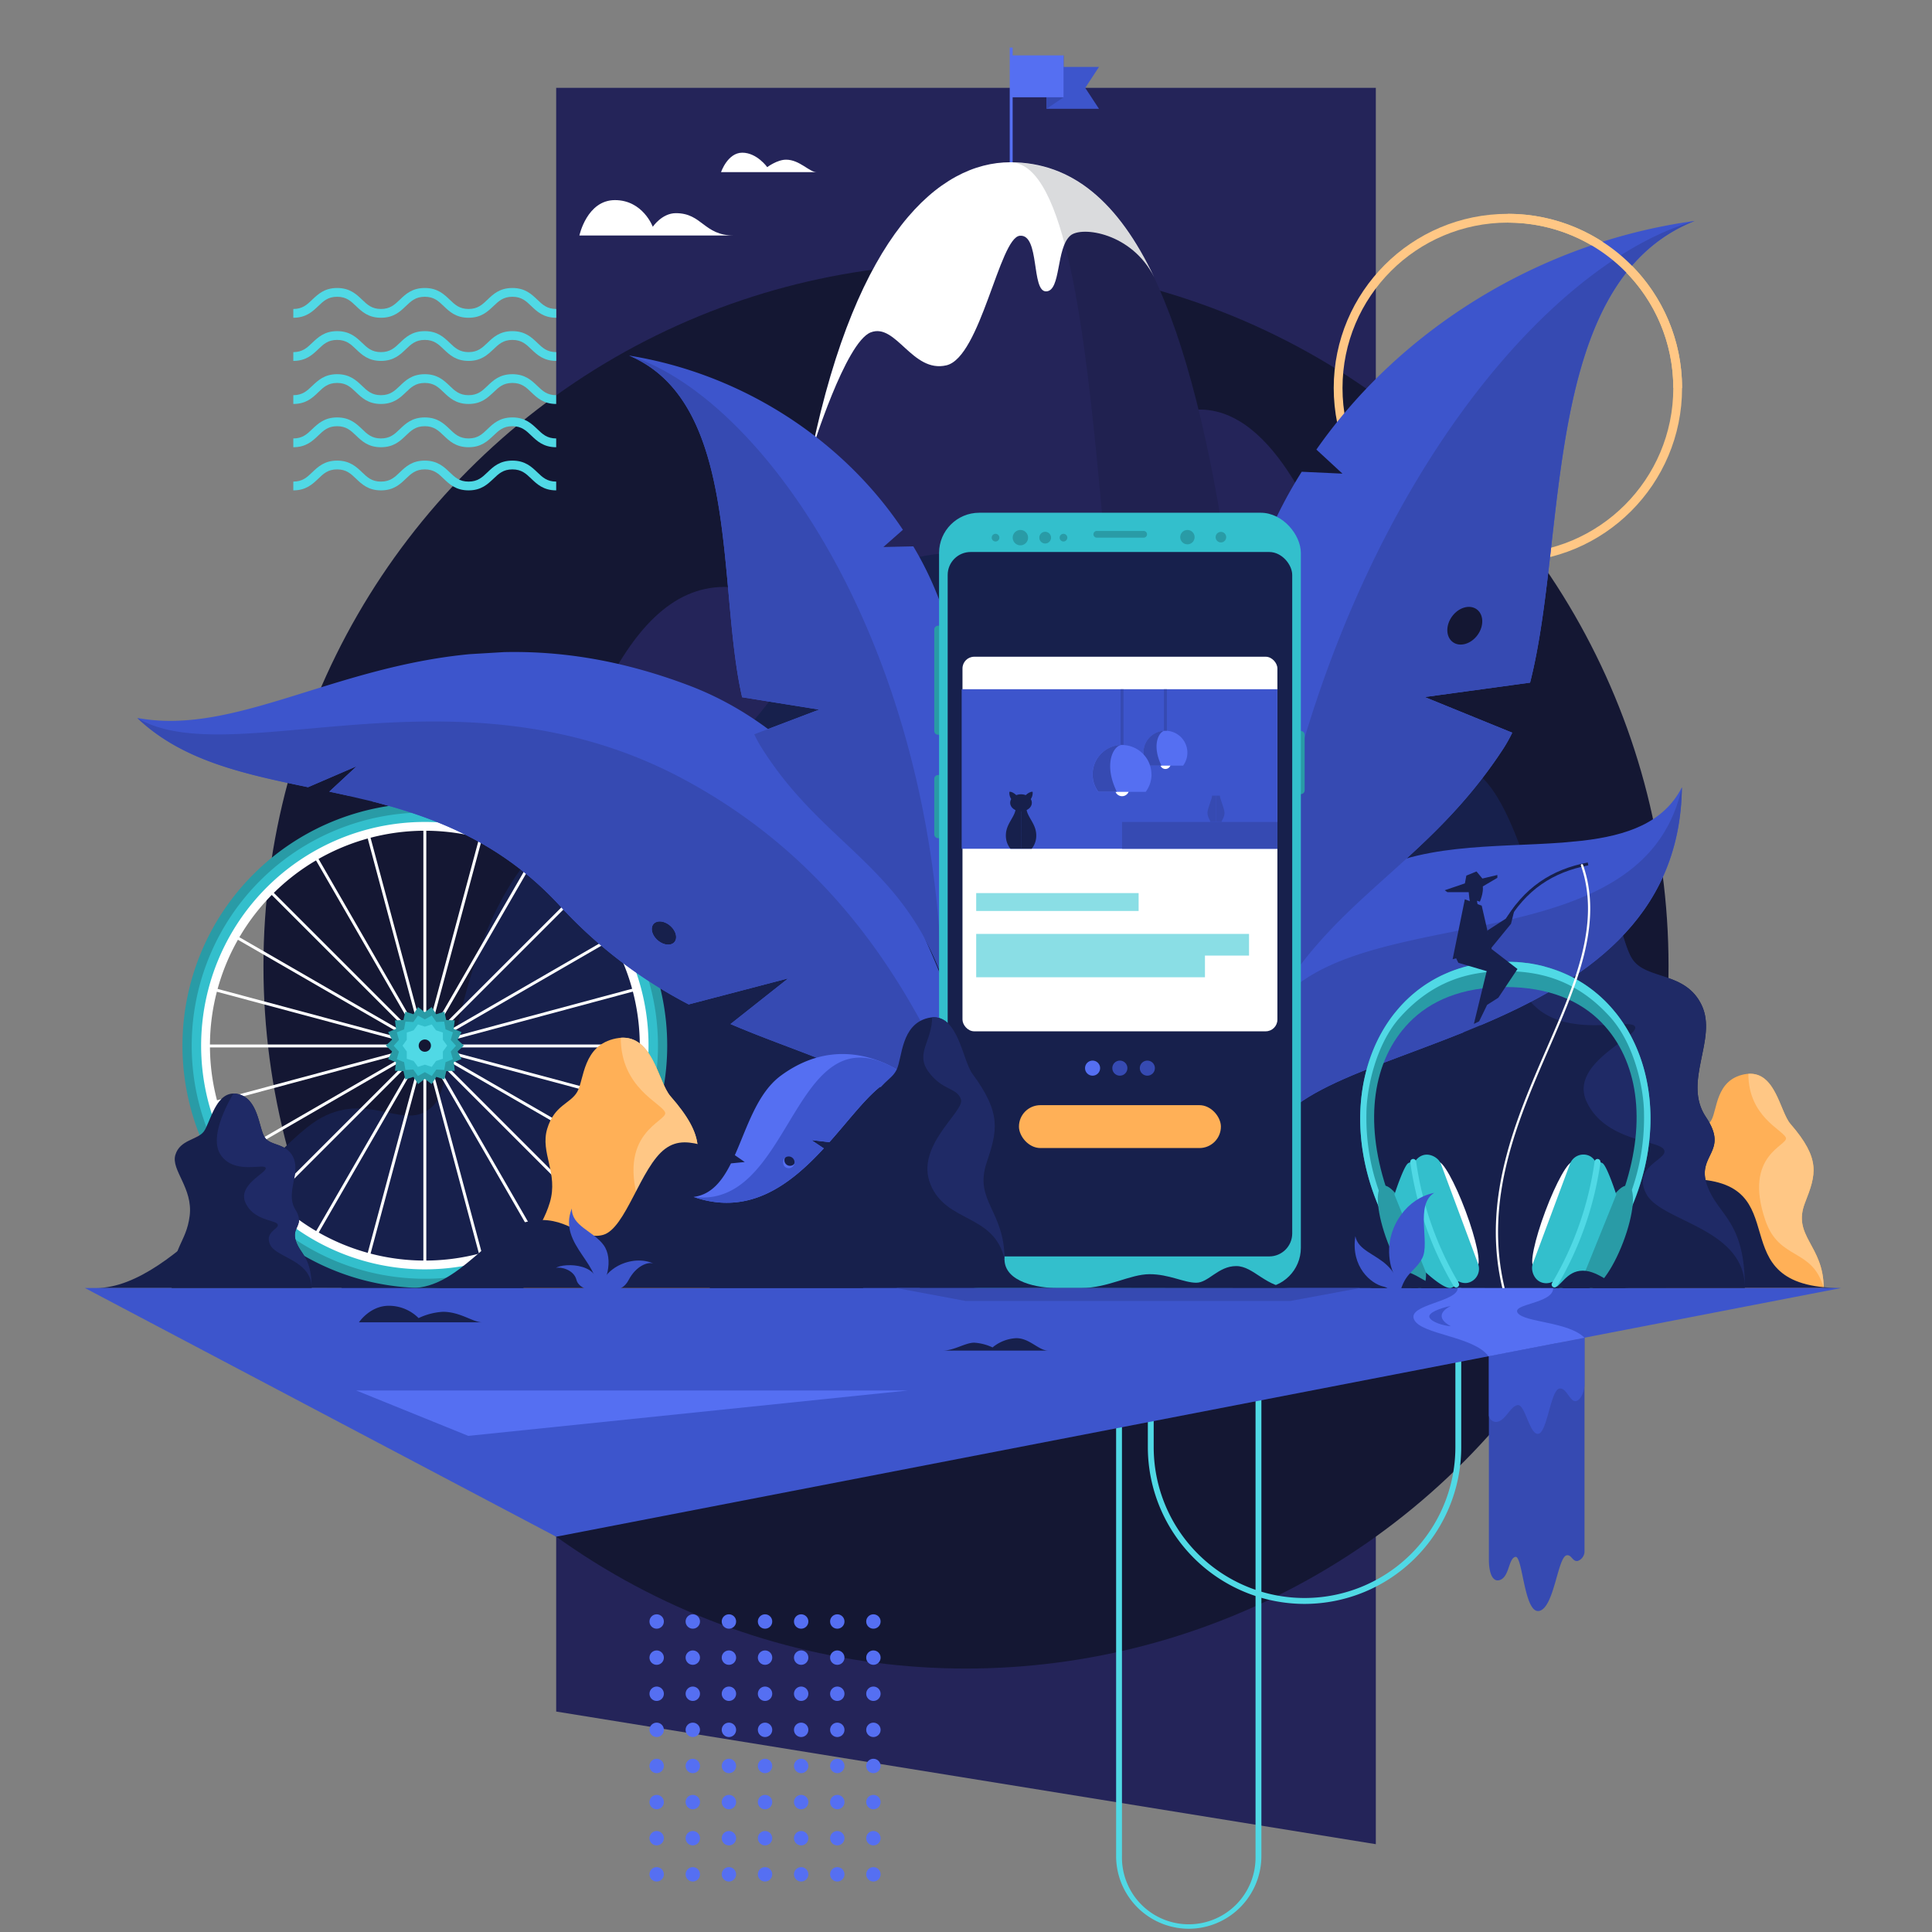 <svg xmlns="http://www.w3.org/2000/svg" width="660" height="660" viewBox="0 0 660 660"><rect x="0" y="0" width="660" height="660" fill="#808080" stroke="none"/><defs><style>.a{fill:#242459;}.b,.r,.u,.v{fill:none;stroke-miterlimit:10;}.b{stroke:#556ff2;}.c{fill:#3d55cc;}.d,.w{fill:#364ab2;}.e{fill:#556ff2;}.f{fill:#ffb057;}.g{fill:#ffc785;}.h{fill:#141733;}.i,.o{fill:#fff;}.j{fill:#17204c;}.k{fill:#0c0e1f;opacity:0.15;}.l{fill:#50d9e5;}.m{fill:#1f2a66;}.n,.s{fill:#299ba6;}.o{opacity:0.4;}.p{fill:#261773;}.q{fill:#33bfcc;}.r{stroke:#ffc785;stroke-width:3px;}.s,.w{fill-rule:evenodd;}.t{fill:#8adee5;}.u{stroke:#364ab2;}.v{stroke:#17204c;}</style></defs><title>illustration-about-me</title><polygon class="a" points="470 630 190 584.69 190 30 470 30 470 630"/><line class="b" x1="345.44" y1="64.26" x2="345.44" y2="16.25"/><polygon class="c" points="357.52 22.86 375.43 22.86 370.73 30.02 375.43 37.17 357.52 37.17 357.52 22.86"/><polygon class="d" points="357.52 22.86 363.34 18.92 363.34 33.23 357.52 37.17 357.52 22.86"/><rect class="e" x="345.44" y="18.92" width="17.9" height="14.31"/><path class="f" d="M595.87,367c-9.74,1.95-9.2,12.09-11.23,15.64s-6.6,3.8-8.68,10.81,3.29,13,.75,21.55-7.58,11.15-7.58,25H623c0-14.7-10.88-17.65-6.36-29.18,3.78-9.64,5.41-14.86-5-26.88C607.87,379.62,606.5,364.89,595.87,367Z"/><path class="g" d="M616.64,410.82c3.78-9.64,5.41-14.86-5-26.88-3.58-4.12-5-17.73-14.37-17.1,0,14.71,11.79,19.11,12.81,21.82s-14.75,5.62-7,28.26c4.77,13.89,16.07,9.22,19.91,23.08C623,425.3,612.12,422.35,616.64,410.82Z"/><circle class="h" cx="330" cy="330" r="240"/><path class="a" d="M91.81,439.82c90.52,0,83.18-239.32,155.69-239.32,59.25,0,72.27,239.5,121.87,239.5Z"/><path class="a" d="M409.84,139.91c50.07,0,69.5,153.36,69.5,153.36l-112.93-21-2.3-76.76S379.9,139.91,409.84,139.91Z"/><path class="a" d="M482.48,340.91H181.18c39.06,0,78.23-78,92.56-167.39s45-118,71.37-118h.44c38.85.34,59.8,47,72.95,130.78,5.66,36,13.26,69.58,22.22,96.15C452.68,317.87,467.05,340.91,482.48,340.91Z"/><path class="i" d="M297.47,113.54c8.67-3.33,14.17,14,25.84,11.26s18.12-43.59,25.06-44.26,3.84,19.09,9,19,3.31-14.75,8.3-19.07c3.83-3.31,21-.94,28.59,14.2-12.19-25.67-28-39.24-49.12-39.24-24.31,0-52.34,24.43-67.78,98.47C277.39,153.76,288.83,116.86,297.47,113.54Z"/><path class="j" d="M629,440c-43.52,0-13-37.23-52.44-37.23S530.12,284.86,505.08,264.5s-64.07-9.73-86.59-9.73-45.78-70.66-97.56-65.59-44.2,67.56-104.32,81.55-58.91,96.34-68.27,106.6-21.24-4.7-38.42,4.42S60.38,440,32.88,440Z"/><path class="k" d="M440.72,282.42h-42.6c-26,0-15.61-225.17-52.57-226.93,38.85.34,59.8,47,72.95,130.78C424.16,222.3,431.76,255.85,440.72,282.42Z"/><circle class="e" cx="224.33" cy="553.93" r="2.46"/><circle class="e" cx="236.67" cy="553.93" r="2.46"/><circle class="e" cx="224.33" cy="566.27" r="2.46"/><circle class="e" cx="236.67" cy="566.27" r="2.46"/><circle class="e" cx="249.01" cy="553.93" r="2.46"/><circle class="e" cx="249.01" cy="566.27" r="2.46"/><circle class="e" cx="261.35" cy="553.93" r="2.46"/><circle class="e" cx="261.35" cy="566.27" r="2.46"/><circle class="e" cx="273.69" cy="553.93" r="2.46"/><circle class="e" cx="273.69" cy="566.27" r="2.46"/><circle class="e" cx="286.03" cy="553.93" r="2.46"/><circle class="e" cx="286.03" cy="566.27" r="2.46"/><circle class="e" cx="298.37" cy="553.93" r="2.46"/><circle class="e" cx="298.37" cy="566.27" r="2.46"/><circle class="e" cx="224.33" cy="578.61" r="2.46"/><circle class="e" cx="236.67" cy="578.61" r="2.46"/><circle class="e" cx="224.33" cy="590.94" r="2.46"/><circle class="e" cx="236.67" cy="590.94" r="2.46"/><circle class="e" cx="249.01" cy="578.61" r="2.46"/><circle class="e" cx="249.01" cy="590.94" r="2.46"/><circle class="e" cx="261.35" cy="578.61" r="2.46"/><circle class="e" cx="261.35" cy="590.94" r="2.46"/><circle class="e" cx="273.69" cy="578.61" r="2.46"/><circle class="e" cx="273.69" cy="590.94" r="2.46"/><circle class="e" cx="286.03" cy="578.61" r="2.46"/><circle class="e" cx="286.03" cy="590.94" r="2.46"/><circle class="e" cx="298.37" cy="578.61" r="2.46"/><circle class="e" cx="224.33" cy="603.28" r="2.46"/><circle class="e" cx="236.67" cy="603.28" r="2.46"/><circle class="e" cx="249.01" cy="603.28" r="2.46"/><circle class="e" cx="261.35" cy="603.28" r="2.46"/><circle class="e" cx="273.69" cy="603.28" r="2.46"/><circle class="e" cx="286.03" cy="603.28" r="2.46"/><circle class="e" cx="298.37" cy="590.94" r="2.46"/><circle class="e" cx="298.37" cy="603.28" r="2.46"/><circle class="e" cx="224.33" cy="615.62" r="2.46"/><circle class="e" cx="236.67" cy="615.62" r="2.46"/><circle class="e" cx="224.33" cy="627.96" r="2.46"/><circle class="e" cx="236.67" cy="627.96" r="2.46"/><circle class="e" cx="249.01" cy="615.62" r="2.46"/><circle class="e" cx="249.01" cy="627.96" r="2.46"/><circle class="e" cx="261.35" cy="615.62" r="2.46"/><circle class="e" cx="261.35" cy="627.96" r="2.46"/><circle class="e" cx="273.69" cy="615.62" r="2.46"/><circle class="e" cx="273.69" cy="627.96" r="2.46"/><circle class="e" cx="286.03" cy="615.62" r="2.46"/><circle class="e" cx="286.03" cy="627.96" r="2.46"/><circle class="e" cx="298.37" cy="615.62" r="2.46"/><circle class="e" cx="298.37" cy="627.96" r="2.46"/><circle class="e" cx="224.33" cy="640.3" r="2.46"/><circle class="e" cx="236.67" cy="640.3" r="2.46"/><circle class="e" cx="249.01" cy="640.3" r="2.46"/><circle class="e" cx="261.35" cy="640.3" r="2.46"/><circle class="e" cx="273.69" cy="640.3" r="2.46"/><circle class="e" cx="286.03" cy="640.3" r="2.46"/><circle class="e" cx="298.37" cy="640.3" r="2.46"/><path class="l" d="M445.65,547.92a53.59,53.59,0,0,1-53.53-53.53V440h2v54.37a51.53,51.53,0,0,0,103.06,0V439.81h2v54.58A53.59,53.59,0,0,1,445.65,547.92Z"/><path class="l" d="M406.1,658.89a24.86,24.86,0,0,1-24.82-24.82V440.31h2V634.07a22.82,22.82,0,1,0,45.63,0V439.88h2V634.07A24.85,24.85,0,0,1,406.1,658.89Z"/><polygon class="c" points="29 440 629 440 190 524.96 29 440"/><path class="l" d="M100.2,167.52v-3c3.14,0,4.68-1.47,6.45-3.17,2-1.88,4.18-4,8.52-4s6.57,2.13,8.53,4c1.77,1.7,3.3,3.17,6.44,3.17s4.67-1.47,6.45-3.17c1.95-1.88,4.17-4,8.52-4s6.56,2.13,8.52,4c1.77,1.7,3.31,3.17,6.44,3.17s4.67-1.47,6.45-3.17c1.95-1.88,4.17-4,8.52-4s6.56,2.13,8.52,4c1.77,1.7,3.3,3.17,6.44,3.17v3c-4.34,0-6.56-2.13-8.52-4-1.77-1.7-3.31-3.17-6.44-3.17s-4.67,1.47-6.45,3.17c-2,1.88-4.17,4-8.52,4s-6.56-2.13-8.52-4c-1.77-1.7-3.3-3.17-6.44-3.17s-4.67,1.47-6.45,3.17c-1.95,1.88-4.17,4-8.52,4s-6.56-2.13-8.52-4c-1.78-1.7-3.31-3.17-6.45-3.17s-4.67,1.47-6.44,3.17C106.77,165.39,104.55,167.52,100.2,167.52Z"/><path class="l" d="M100.2,152.78v-3c3.14,0,4.68-1.47,6.45-3.18,2-1.88,4.18-4,8.52-4s6.57,2.13,8.53,4c1.77,1.71,3.3,3.18,6.44,3.18s4.67-1.47,6.45-3.18c1.95-1.88,4.17-4,8.52-4s6.56,2.13,8.52,4c1.77,1.71,3.31,3.18,6.44,3.18s4.67-1.47,6.45-3.18c1.95-1.88,4.17-4,8.52-4s6.56,2.13,8.52,4c1.77,1.71,3.3,3.18,6.44,3.18v3c-4.34,0-6.56-2.13-8.52-4-1.77-1.7-3.31-3.18-6.44-3.18s-4.67,1.48-6.45,3.18c-2,1.88-4.17,4-8.52,4s-6.56-2.13-8.52-4c-1.77-1.7-3.3-3.18-6.44-3.18s-4.67,1.48-6.45,3.18c-1.95,1.88-4.17,4-8.52,4s-6.56-2.13-8.52-4c-1.78-1.7-3.31-3.18-6.45-3.18s-4.67,1.48-6.44,3.18C106.77,150.65,104.55,152.78,100.2,152.78Z"/><path class="l" d="M100.2,138v-3c3.14,0,4.68-1.47,6.45-3.17,2-1.88,4.18-4,8.52-4s6.57,2.13,8.53,4c1.77,1.7,3.3,3.17,6.44,3.17s4.67-1.47,6.45-3.17c1.95-1.88,4.17-4,8.52-4s6.56,2.13,8.52,4c1.77,1.7,3.31,3.17,6.44,3.17s4.67-1.47,6.45-3.17c1.95-1.88,4.17-4,8.52-4s6.56,2.13,8.52,4c1.77,1.7,3.3,3.17,6.44,3.17v3c-4.34,0-6.56-2.13-8.52-4-1.77-1.71-3.31-3.18-6.44-3.18s-4.67,1.47-6.45,3.18c-2,1.87-4.17,4-8.52,4s-6.56-2.13-8.52-4c-1.77-1.71-3.3-3.18-6.44-3.18s-4.67,1.47-6.45,3.18c-1.95,1.87-4.17,4-8.52,4s-6.56-2.13-8.52-4c-1.78-1.71-3.31-3.18-6.45-3.18s-4.67,1.47-6.44,3.18C106.77,135.9,104.55,138,100.2,138Z"/><path class="l" d="M100.2,123.29v-3c3.14,0,4.68-1.47,6.45-3.17,2-1.88,4.18-4,8.52-4s6.57,2.13,8.53,4c1.77,1.7,3.3,3.17,6.44,3.17s4.67-1.47,6.45-3.17c1.95-1.88,4.17-4,8.52-4s6.56,2.13,8.52,4c1.77,1.7,3.31,3.17,6.44,3.17s4.67-1.47,6.45-3.17c1.95-1.88,4.17-4,8.52-4s6.56,2.13,8.52,4c1.77,1.7,3.3,3.17,6.44,3.17v3c-4.34,0-6.56-2.13-8.52-4-1.77-1.7-3.31-3.17-6.44-3.17s-4.67,1.47-6.45,3.17c-2,1.88-4.17,4-8.52,4s-6.56-2.13-8.52-4c-1.77-1.7-3.3-3.17-6.44-3.17s-4.67,1.47-6.45,3.17c-1.95,1.88-4.17,4-8.52,4s-6.56-2.13-8.52-4c-1.78-1.7-3.31-3.17-6.45-3.17s-4.67,1.47-6.44,3.17C106.77,121.16,104.55,123.29,100.2,123.29Z"/><path class="l" d="M100.2,108.55v-3c3.14,0,4.68-1.47,6.45-3.17,2-1.88,4.18-4,8.52-4s6.57,2.13,8.53,4c1.77,1.7,3.3,3.17,6.44,3.17s4.67-1.47,6.45-3.17c1.95-1.88,4.17-4,8.52-4s6.56,2.13,8.52,4c1.77,1.7,3.31,3.17,6.44,3.17s4.67-1.47,6.45-3.17c1.95-1.88,4.17-4,8.52-4s6.56,2.13,8.52,4c1.77,1.7,3.3,3.17,6.44,3.17v3c-4.34,0-6.56-2.13-8.52-4-1.77-1.7-3.31-3.17-6.44-3.17s-4.67,1.47-6.45,3.17c-2,1.88-4.17,4-8.52,4s-6.56-2.13-8.52-4c-1.77-1.7-3.3-3.17-6.44-3.17s-4.67,1.47-6.45,3.17c-1.95,1.88-4.17,4-8.52,4s-6.56-2.13-8.52-4c-1.78-1.7-3.31-3.17-6.45-3.17s-4.67,1.47-6.44,3.17C106.77,106.42,104.55,108.55,100.2,108.55Z"/><path class="j" d="M535.37,295.65c17.34,3,17.54,25.11,22.35,32.13s18.11,4,23.6,15.62-6.64,26.15,1.45,38.2-3.37,12.75.38,23.3,12.91,11.85,12.91,35.1H482.2c0-31.29,11.75-32.89,14.64-53.58S481.48,352.28,485.23,341s17.63-11,23-17.17S518,292.64,535.37,295.65Z"/><path class="m" d="M582.77,381.6c-8.09-12.05,4.05-26.61-1.45-38.2s-18.78-8.59-23.6-15.62-5-29.11-22.35-32.13a16.38,16.38,0,0,0-3-.24c-.09.13-21.49,30.92-10.3,45.78s35.24,6,36.51,9.61-23,12.4-16.45,25.81,24.37,12.8,26.29,16.1-11.11,5.57-6,15.17,33.66,11.49,33.66,32.12c0-23.25-9.15-24.56-12.91-35.1S590.86,393.65,582.77,381.6Z"/><path class="c" d="M434,397.36c-5-22,29.72-30.13,65.89-44.68l3.18-13.55,2.76,11.09c34.4-14.54,68.23-35.86,68.74-81.28-6.26,12.22-18.84,16.45-33.86,18.24l-6.93.66c-23.2,1.74-50.48,0-69.32,12.61C409.09,337.66,434,397.36,434,397.36Zm86.79-67.73c-.41-1.43.73-3,2.53-3.51s3.59.22,4,1.65-.73,3-2.53,3.51S521.18,331.06,520.77,329.63Z"/><path class="d" d="M574.55,268.94C559,340.47,427.21,296.17,428.46,369.22h0A88.93,88.93,0,0,0,434,397.36c-5-22,29.72-30.13,65.89-44.68l5.94-2.46C540.21,335.68,574,314.36,574.55,268.94Z"/><path class="n" d="M514.25,328.51c-40.64,0-60.77,42.57-43.2,83.85l2.46-6.7c-7.46-22.84-4.63-43.38,7.83-56.29,7.26-7.52,18.12-12.19,32.91-12.19s25.66,4.67,32.92,12.19c12.46,12.91,15.29,33.45,7.83,56.29l2.46,6.7C575,371.08,554.89,328.51,514.25,328.51Z"/><path class="o" d="M491,334l-.75.4Z"/><path class="o" d="M498.53,330.87l-.62.21Z"/><path class="o" d="M492.34,333.33l-.73.37Z"/><path class="o" d="M507.06,329l-.21,0Z"/><path class="o" d="M488.57,335.4c-.93.56-1.83,1.15-2.71,1.78C486.74,336.55,487.64,336,488.57,335.4Z"/><path class="o" d="M489.76,334.69l-.77.45Z"/><path class="o" d="M505.26,329.25l-.55.1Z"/><path class="o" d="M502.08,329.89l-.6.15Z"/><path class="o" d="M497.08,331.36l-.68.25Z"/><path class="o" d="M503.67,329.54l-.62.13Z"/><path class="o" d="M494.23,332.48l-1.1.49Z"/><path class="o" d="M495.65,331.89l-.69.28Z"/><path class="o" d="M510.8,328.62l-.6,0Z"/><path class="o" d="M480.63,341.52c-.27.26-.54.52-.8.79C480.09,342,480.36,341.78,480.63,341.52Z"/><path class="o" d="M483.42,339.05c-.93.75-1.82,1.54-2.68,2.37C481.6,340.59,482.49,339.8,483.42,339.05Z"/><path class="o" d="M479.65,342.49l-.79.83Z"/><path class="o" d="M500.39,330.32l-.44.12Z"/><path class="o" d="M485.55,337.4l-.81.6Z"/><path class="o" d="M512.52,328.54l-.54,0Z"/><path class="o" d="M484.42,338.24c-.27.21-.54.42-.8.64C483.88,338.66,484.15,338.45,484.42,338.24Z"/><path class="o" d="M509.06,328.76l-.56.05Z"/><path class="p" d="M514.25,328.51c-.58,0-1.15,0-1.73,0C513.1,328.52,513.67,328.51,514.25,328.51Z"/><path class="p" d="M501.48,330l-1.09.28Z"/><path class="p" d="M506.85,329l-1.59.24Z"/><path class="p" d="M508.5,328.81l-1.44.17Z"/><path class="p" d="M504.71,329.35l-1,.19Z"/><path class="p" d="M503.05,329.67l-1,.22Z"/><path class="p" d="M512,328.56l-1.18.06Z"/><path class="p" d="M510.2,328.66l-1.14.1Z"/><path class="p" d="M483.62,338.88l-.2.17Z"/><path class="p" d="M485.86,337.18l-.31.22Z"/><path class="p" d="M480.74,341.42l-.11.1Z"/><path class="p" d="M484.74,338l-.32.24Z"/><path class="p" d="M478.86,343.32l-.08.09Z"/><path class="p" d="M479.83,342.31l-.18.18Z"/><path class="p" d="M500,330.44l-1.42.43Z"/><path class="p" d="M496.4,331.61l-.75.28Z"/><path class="p" d="M497.91,331.08l-.83.28Z"/><path class="p" d="M495,332.17l-.73.31Z"/><path class="p" d="M491.61,333.7l-.58.3Z"/><path class="p" d="M490.28,334.4l-.52.29Z"/><path class="p" d="M489,335.14l-.42.26Z"/><path class="p" d="M493.13,333l-.79.36Z"/><path class="o" d="M537.48,334l.75.4Z"/><path class="o" d="M530,330.87l.62.21Z"/><path class="o" d="M536.16,333.33l.74.37Z"/><path class="o" d="M521.45,329l.2,0Z"/><path class="o" d="M539.94,335.4c.93.56,1.83,1.15,2.71,1.78C541.77,336.55,540.87,336,539.94,335.4Z"/><path class="o" d="M538.75,334.69l.76.45Z"/><path class="o" d="M523.24,329.25l.56.1Z"/><path class="o" d="M526.43,329.89l.6.15Z"/><path class="o" d="M531.43,331.36l.68.25Z"/><path class="o" d="M524.84,329.54l.62.13Z"/><path class="o" d="M534.28,332.48l1.1.49Z"/><path class="o" d="M532.86,331.89l.69.28Z"/><path class="o" d="M517.71,328.62l.6,0Z"/><path class="o" d="M547.88,341.52c.27.26.54.52.8.79C548.42,342,548.15,341.78,547.88,341.52Z"/><path class="o" d="M545.09,339.05c.93.75,1.82,1.54,2.68,2.37C546.91,340.59,546,339.8,545.09,339.05Z"/><path class="o" d="M548.86,342.49l.79.83Z"/><path class="o" d="M528.12,330.32l.44.12Z"/><path class="o" d="M543,337.4l.81.6Z"/><path class="o" d="M516,328.54l.53,0Z"/><path class="o" d="M544.09,338.24c.27.21.54.42.8.64C544.63,338.66,544.36,338.45,544.09,338.24Z"/><path class="o" d="M519.45,328.76l.56.05Z"/><path class="p" d="M514.25,328.51c.59,0,1.16,0,1.74,0C515.41,328.52,514.84,328.51,514.25,328.51Z"/><path class="p" d="M527,330l1.09.28Z"/><path class="p" d="M521.65,329q.81.11,1.59.24Q522.46,329.12,521.65,329Z"/><path class="p" d="M520,328.81l1.44.17Z"/><path class="p" d="M523.8,329.35l1,.19Z"/><path class="p" d="M525.46,329.67l1,.22Z"/><path class="p" d="M516.52,328.56l1.19.06Z"/><path class="p" d="M518.31,328.66l1.14.1Z"/><path class="p" d="M544.89,338.88l.2.17Z"/><path class="p" d="M542.65,337.18l.31.22Z"/><path class="p" d="M547.77,341.42l.11.1Z"/><path class="p" d="M543.77,338l.32.24Z"/><path class="p" d="M549.65,343.32l.08.09Z"/><path class="p" d="M548.68,342.31l.18.18Z"/><path class="p" d="M528.56,330.44l1.42.43Z"/><path class="p" d="M532.11,331.61l.75.28Z"/><path class="p" d="M530.6,331.08l.83.28Z"/><path class="p" d="M533.55,332.17l.73.31Z"/><path class="p" d="M536.9,333.7l.58.3Z"/><path class="p" d="M538.23,334.4l.52.29Z"/><path class="p" d="M539.51,335.14c.15.08.29.17.43.26C539.8,335.31,539.66,335.22,539.51,335.14Z"/><path class="p" d="M535.38,333l.78.36Z"/><path class="l" d="M552.19,346.3h0c-.27-.34-.55-.67-.83-1l-.32-.39c-.43-.51-.87-1-1.32-1.49l-.08-.09-.79-.83-.18-.18c-.26-.27-.53-.53-.8-.79l-.11-.1c-.86-.83-1.75-1.62-2.68-2.37l-.2-.17c-.26-.22-.53-.43-.8-.64l-.32-.24-.81-.6-.31-.22c-.88-.63-1.78-1.22-2.71-1.78-.14-.09-.28-.18-.43-.26l-.76-.45-.52-.29-.75-.4-.58-.3-.74-.37-.78-.36-1.1-.49-.73-.31-.69-.28-.75-.28-.68-.25-.83-.28-.62-.21-1.42-.43-.44-.12L527,330l-.6-.15-1-.22-.62-.13-1-.19-.56-.1q-.78-.13-1.59-.24l-.2,0-1.44-.17-.56-.05-1.14-.1-.6,0-1.19-.06-.53,0c-.58,0-1.15,0-1.74,0s-1.15,0-1.73,0l-.54,0-1.18.06-.6,0-1.14.1-.56.05-1.44.17-.21,0-1.59.24-.55.1-1,.19-.62.13-1,.22-.6.15-1.09.28-.44.12-1.42.43-.62.21-.83.28-.68.25-.75.28-.69.28-.73.31-1.1.49-.79.36-.73.37-.58.3-.75.4-.52.29-.77.45-.42.26c-.93.56-1.83,1.15-2.71,1.78l-.31.22-.81.6-.32.24c-.27.21-.54.42-.8.64l-.2.17c-.93.75-1.82,1.54-2.68,2.37l-.11.1c-.27.26-.54.52-.8.79l-.18.18-.79.83-.08.09c-.45.48-.89,1-1.32,1.49l-.32.39c-.28.34-.56.67-.83,1h0c-12.78,16.23-15.77,41.37-5.26,66.06l1-2.84a74.57,74.57,0,0,1-5.25-29c0-8.14,3.08-23.65,11.54-33,10.61-11.77,22.47-15.7,35.87-15.71s25.27,3.94,35.88,15.71c8.46,9.39,11.54,24.9,11.54,33a74.57,74.57,0,0,1-5.25,29l1,2.84C568,387.67,565,362.53,552.19,346.3Z"/><ellipse class="i" cx="530.6" cy="414.77" rx="19.02" ry="2.92" transform="translate(-43.75 766.46) rotate(-69.49)"/><ellipse class="i" cx="497.91" cy="414.77" rx="2.92" ry="19.02" transform="translate(-113.74 200.7) rotate(-20.51)"/><ellipse class="n" cx="478.91" cy="422.5" rx="5.22" ry="18.61" transform="translate(-119.24 198.73) rotate(-20.91)"/><path class="q" d="M484.23,397.41a3,3,0,0,0-3.23,0c-1.53,1.09-4.64,10.67-4.64,10.67l10.78,26.66s6.37,5.93,8.63,5.2a4.5,4.5,0,0,0,2.74-3.24Z"/><rect class="q" x="489.05" y="393.29" width="9.82" height="46.25" rx="4.91" transform="translate(1102.19 634.28) rotate(159.58)"/><path class="l" d="M497.45,439.81a1.06,1.06,0,0,0,.51-.14,1,1,0,0,0,.35-1.37,112.26,112.26,0,0,1-14.54-41.51,1,1,0,0,0-2,.28,114.24,114.24,0,0,0,14.8,42.25A1,1,0,0,0,497.45,439.81Z"/><ellipse class="n" cx="549.6" cy="422.5" rx="18.61" ry="5.22" transform="translate(-41.22 785.13) rotate(-69.09)"/><path class="q" d="M544.28,397.41a3,3,0,0,1,3.23,0c1.53,1.09,4.64,10.67,4.64,10.67l-10.78,26.66s-6.37,5.93-8.63,5.2A4.5,4.5,0,0,1,530,436.7Z"/><rect class="q" x="529.63" y="393.29" width="9.82" height="46.25" rx="4.91" transform="translate(178.91 -160.36) rotate(20.42)"/><path class="l" d="M531.06,439.81a1.06,1.06,0,0,1-.51-.14,1,1,0,0,1-.35-1.37,112.26,112.26,0,0,0,14.54-41.51,1,1,0,1,1,2,.28,114.42,114.42,0,0,1-14.8,42.25A1,1,0,0,1,531.06,439.81Z"/><circle class="r" cx="515.12" cy="132.55" r="58"/><rect class="i" x="70.26" y="356.91" width="149.57" height="1" transform="translate(-210.24 207.25) rotate(-45)"/><rect class="i" x="144.6" y="282.42" width="1" height="149.57" transform="translate(-87.51 49.73) rotate(-15)"/><rect class="i" x="144.57" y="282.43" width="1" height="149.57" transform="translate(-159.17 120.39) rotate(-30)"/><rect class="i" x="144.55" y="282.45" width="1" height="149.57" transform="translate(-210.12 207.2) rotate(-45)"/><rect class="i" x="144.53" y="282.48" width="1" height="149.57" transform="translate(-236.89 304.23) rotate(-60)"/><rect class="i" x="144.52" y="282.51" width="1" height="149.57" transform="translate(-237.63 404.89) rotate(-75)"/><rect class="i" x="70.23" y="356.82" width="149.57" height="1"/><rect class="i" x="70.23" y="356.85" width="149.57" height="1" transform="translate(-87.76 49.87) rotate(-15.04)"/><rect class="i" x="70.24" y="356.89" width="149.57" height="1" transform="translate(-159.36 120.52) rotate(-30.02)"/><rect class="i" x="70.29" y="356.93" width="149.57" height="1" transform="translate(-236.99 304.2) rotate(-59.98)"/><rect class="i" x="70.32" y="356.94" width="149.57" height="1" transform="translate(-237.75 404.82) rotate(-74.96)"/><rect class="i" x="144.63" y="282.42" width="1" height="149.57"/><polygon class="n" points="157.73 357.2 155.7 359.07 156.97 361.51 154.42 362.57 154.78 365.3 152.03 365.42 151.43 368.11 148.8 367.29 147.32 369.61 145.13 367.93 142.94 369.61 141.46 367.29 138.83 368.11 138.23 365.42 135.48 365.3 135.84 362.57 133.29 361.51 134.56 359.07 132.53 357.2 134.56 355.34 133.29 352.89 135.84 351.84 135.48 349.11 138.23 348.98 138.83 346.29 141.46 347.12 142.94 344.8 145.13 346.47 147.32 344.8 148.8 347.12 151.43 346.29 152.03 348.98 154.78 349.11 154.43 351.84 156.97 352.89 155.7 355.34 157.73 357.2"/><path class="n" d="M147.44,370.34l-2.31-1.78-2.32,1.78-1.57-2.46-2.78.87-.63-2.84-2.91-.13.37-2.9-2.7-1.11,1.35-2.59-2.15-2,2.15-2-1.35-2.59,2.7-1.12-.37-2.89,2.91-.13.63-2.85,2.78.88,1.57-2.46,2.32,1.77,2.32-1.77,1.57,2.46,2.78-.88.63,2.85,2.91.13-.37,2.89,2.69,1.12-1.34,2.59,2.14,2-2.14,2,1.34,2.59L155,362.88l.37,2.9-2.91.13-.63,2.84-2.78-.87Zm-5.77-3.64,1.4,2.18,2.06-1.58,2.06,1.58,1.4-2.18,2.47.77.56-2.53,2.59-.11-.33-2.58,2.39-1-1.19-2.3L157,357.2l-1.91-1.75,1.19-2.3-2.39-1,.33-2.57-2.59-.11-.56-2.54-2.48.78-1.39-2.19-2.06,1.58-2.06-1.58-1.4,2.19-2.47-.78-.56,2.53-2.59.12.33,2.57-2.39,1,1.19,2.3-1.91,1.75,1.91,1.76-1.19,2.3,2.39,1-.33,2.57,2.59.12.56,2.53Z"/><polygon class="q" points="155.1 357.2 153.41 359.09 154.11 361.53 151.77 362.5 151.34 365 148.81 364.86 147.35 366.92 145.13 365.69 142.91 366.92 141.44 364.86 138.91 365 138.49 362.5 136.15 361.53 136.85 359.09 135.16 357.2 136.85 355.31 136.15 352.88 138.49 351.91 138.91 349.41 141.44 349.55 142.91 347.48 145.13 348.71 147.35 347.48 148.81 349.55 151.34 349.41 151.77 351.91 154.11 352.88 153.41 355.31 155.1 357.2"/><path class="q" d="M147.5,367.58l-2.37-1.32-2.37,1.32-1.56-2.21-2.7.15-.46-2.67-2.5-1,.75-2.6-1.8-2,1.8-2-.75-2.6,2.5-1,.46-2.67,2.7.16,1.56-2.21,2.37,1.31,2.37-1.31,1.56,2.21,2.7-.15.46,2.66,2.5,1-.75,2.6,1.8,2-1.8,2,.75,2.6-2.51,1-.45,2.67-2.7-.15Zm-5.81-3.24,1.37,1.93,2.07-1.15,2.07,1.15,1.37-1.93,2.36.13.39-2.33,2.19-.9-.66-2.27,1.58-1.77-1.58-1.76.66-2.27-2.19-.9-.39-2.34-2.36.14-1.37-1.93-2.07,1.14-2.07-1.14-1.37,1.93-2.36-.14-.39,2.33-2.19.91.66,2.27-1.58,1.76,1.58,1.77-.66,2.27,2.19.9.39,2.33Z"/><polygon class="l" points="152.14 357.2 150.81 359.05 150.8 361.33 148.64 362.04 147.3 363.87 145.13 363.18 142.96 363.87 141.62 362.04 139.46 361.32 139.45 359.05 138.12 357.2 139.45 355.36 139.46 353.08 141.62 352.37 142.96 350.53 145.13 351.23 147.3 350.53 148.64 352.37 150.8 353.08 150.81 355.36 152.14 357.2"/><path class="l" d="M147.49,364.46l-2.36-.76-2.36.76-1.46-2-2.35-.77v-2.48l-1.45-2,1.45-2v-2.47l2.35-.78,1.46-2,2.36.75,2.36-.75,1.46,2,2.35.78v2.47l1.45,2-1.45,2v2.48l-2.35.77ZM140,361l2,.65,1.22,1.68,2-.64,2,.64,1.22-1.68,2-.65v-2.07l1.22-1.69-1.22-1.68v-2.08l-2-.65-1.22-1.67-2,.63-2-.63-1.22,1.67-2,.65v2.08l-1.22,1.68,1.22,1.69Z"/><circle class="h" cx="145.13" cy="357.2" r="2.1"/><path class="n" d="M145.13,279.4a77.8,77.8,0,1,1-77.8,77.8,77.89,77.89,0,0,1,77.8-77.8m0-5a82.8,82.8,0,1,0,82.8,82.8,82.81,82.81,0,0,0-82.8-82.8Z"/><path class="q" d="M145.13,282.56A74.64,74.64,0,1,1,70.5,357.2a74.73,74.73,0,0,1,74.63-74.64m0-5a79.64,79.64,0,1,0,79.64,79.64,79.64,79.64,0,0,0-79.64-79.64Z"/><path class="i" d="M145.13,283.79A73.42,73.42,0,1,1,71.72,357.2a73.49,73.49,0,0,1,73.41-73.41m0-3a76.42,76.42,0,1,0,76.42,76.41,76.41,76.41,0,0,0-76.42-76.41Z"/><path class="f" d="M210.46,354.74C199,357,199.59,368.86,197.19,373s-7.79,4.43-10.26,12.62,3.89,15.16.9,25.16-9,13-9,29.2h63.64c0-17.17-12.85-20.62-7.5-34.09,4.46-11.26,6.38-17.35-5.94-31.4C224.64,369.46,223,352.26,210.46,354.74Z"/><path class="g" d="M235,405.9c4.46-11.26,6.38-17.35-5.94-31.4-4.23-4.81-5.91-20.7-17-20,0,17.19,13.93,22.32,15.14,25.49s-17.42,6.56-8.24,33c5.64,16.22,19,10.77,23.52,27C242.51,422.82,229.66,419.37,235,405.9Z"/><path class="c" d="M426.79,360.81c20.81-52.21,57.61-60.36,86.81-105.13a49.67,49.67,0,0,0,3-5.38L486.7,238.12l36-4.92c12.91-50.61,3.72-136.93,56.25-157.73-52.74,7.22-100.36,36.78-129.25,78.11l8.9,8.22-13.92-.64A156.45,156.45,0,0,0,422,223.44C413.61,287.15,431,298,426.79,360.81Z"/><path class="d" d="M578.92,75.47C517.5,93.15,435.8,202.4,426.79,360.81c20.81-52.21,57.61-60.36,86.81-105.13a49.67,49.67,0,0,0,3-5.38L486.7,238.12l36-4.92C535.58,182.59,526.39,96.27,578.92,75.47Z"/><path class="j" d="M294.86,360.86c-22.74,0-20.21,34.27-35.33,34.27s-23.92-8.89-32.3-2.68S213.77,419.74,206,421.86s-12.38-7.24-25.42-4.62S156.86,440,140.65,440H294.86Z"/><path class="c" d="M46.92,245.26c15.28,14.51,36,19,58.31,23.63l16.64-7.17-9.37,8.69q3.38.72,6.78,1.48l14.92-6.59-7.07,8.47h0c22,5.59,44.44,14.39,63.89,35.4a159.24,159.24,0,0,0,44.25,33.95l34-8.89-19.72,15.6C286,365.46,319.08,369.71,343.18,416c0,0-17.45-147.58-107.79-181.82-23.61-8.94-44.47-11.84-63.26-11.41l-11.69.7C113.48,227.93,79.67,251.34,46.92,245.26Zm176.35,70.38c1.19-1.36,3.74-1.08,5.7.63s2.6,4.21,1.41,5.57-3.74,1.08-5.71-.63S222.08,317,223.27,315.64Z"/><path class="d" d="M127.13,273.77h0c22,5.59,44.44,14.39,63.89,35.4a159.24,159.24,0,0,0,44.25,33.95l34-8.89-19.72,15.6C286,365.46,319.08,369.71,343.18,416c-18.08-49.69-41.59-113.24-109.57-149.77-77-41.36-154.34-1.81-186.69-20.92,15.28,14.51,36,19,58.31,23.63l16.64-7.17-9.37,8.69q3.38.72,6.78,1.48Zm103.25,48.07c-1.19,1.36-3.74,1.08-5.71-.63s-2.59-4.21-1.4-5.57,3.74-1.08,5.7.63S231.57,320.48,230.38,321.84Z"/><path class="r" d="M515.12,74.55a58,58,0,0,1,58,58"/><path class="j" d="M81,373.68c7.28,1.38,7.37,11.53,9.39,14.76s7.61,1.85,9.92,7.17-2.8,12,.6,17.56-1.41,5.86.16,10.7,5.43,5.44,5.43,16.13H58.64c0-14.38,4.94-15.11,6.15-24.62s-6.46-15.68-4.88-20.87,7.41-5.05,9.66-7.89S73.69,372.3,81,373.68Z"/><path class="m" d="M100.89,413.17c-3.4-5.54,1.7-12.23-.6-17.56s-7.9-3.94-9.92-7.17S88.26,375.06,81,373.68a6.16,6.16,0,0,0-1.25-.11c0,.06-9,14.2-4.33,21s14.81,2.75,15.34,4.41-9.65,5.7-6.91,11.86,10.24,5.88,11,7.4-4.66,2.56-2.54,7,14.15,5.28,14.15,14.76c0-10.69-3.85-11.29-5.43-16.13S104.29,418.7,100.89,413.17Z"/><path class="c" d="M327.58,232.73A114.84,114.84,0,0,0,312,186.64l-10.23.23,6.68-5.88c-20.51-30.82-54.95-53.32-93.54-59.51,38.2,16.15,30,79.35,38.61,116.71l26.32,4.22-22.18,8.43a38.53,38.53,0,0,0,2.13,4c20.68,33.35,47.55,40,61.93,78.63C319.68,287.3,332.65,279.63,327.58,232.73Z"/><path class="d" d="M253.53,238.19l26.32,4.22-22.18,8.43a38.53,38.53,0,0,0,2.13,4c20.68,33.35,47.55,40,61.93,78.63-3.92-116.41-62-198-106.81-212C253.12,137.63,244.91,200.83,253.53,238.19Z"/><path class="s" d="M320.47,213.75h1V251h-1a1.31,1.31,0,0,1-1.31-1.31V215.05A1.31,1.31,0,0,1,320.47,213.75Z"/><path class="s" d="M320.47,264.75h1v21.58h-1a1.31,1.31,0,0,1-1.31-1.31v-19A1.31,1.31,0,0,1,320.47,264.75Z"/><path class="s" d="M444.39,249.71h-1v21.58h1a1.31,1.31,0,0,0,1.3-1.31V251A1.31,1.31,0,0,0,444.39,249.71Z"/><rect class="q" x="320.8" y="175.16" width="123.59" height="264.84" rx="13.73"/><rect class="j" x="323.74" y="188.57" width="117.7" height="240.64" rx="7.85"/><path class="s" d="M351.2,183.67a2.62,2.62,0,1,1-2.61-2.62,2.61,2.61,0,0,1,2.61,2.62"/><path class="s" d="M408.09,183.5a2.45,2.45,0,1,1-2.45-2.45,2.44,2.44,0,0,1,2.45,2.45"/><path class="s" d="M341.4,183.67a1.31,1.31,0,1,1-1.31-1.31,1.31,1.31,0,0,1,1.31,1.31"/><path class="s" d="M364.61,183.67a1.31,1.31,0,1,1-1.31-1.31,1.31,1.31,0,0,1,1.31,1.31"/><path class="s" d="M359.05,183.67a2,2,0,1,1-2-2,2,2,0,0,1,2,2"/><path class="s" d="M418.88,183.5a1.8,1.8,0,1,1-1.79-1.8,1.79,1.79,0,0,1,1.79,1.8"/><path class="s" d="M374.58,181.38h16a1.15,1.15,0,1,1,0,2.29h-16a1.15,1.15,0,0,1,0-2.29Z"/><rect class="f" x="348.1" y="377.55" width="68.99" height="14.65" rx="7.33" transform="translate(765.18 769.74) rotate(180)"/><rect class="i" x="328.8" y="224.35" width="107.58" height="127.96" rx="4"/><rect class="t" x="333.48" y="305.09" width="55.49" height="6.11"/><polygon class="t" points="333.48 319.04 333.48 326.44 333.48 333.85 411.63 333.85 411.63 326.44 426.69 326.44 426.69 319.04 333.48 319.04"/><rect class="c" x="328.52" y="235.45" width="107.86" height="54.5"/><circle class="e" cx="373.24" cy="364.89" r="2.58"/><circle class="d" cx="382.56" cy="364.89" r="2.58"/><circle class="d" cx="391.95" cy="364.89" r="2.58"/><circle class="i" cx="398.12" cy="260.89" r="1.81"/><path class="e" d="M405.63,257.12a7.44,7.44,0,0,1-1.47,4.44H392.08a7.5,7.5,0,1,1,13.55-4.44Z"/><path class="d" d="M396.78,261.56h-4.7a7.49,7.49,0,0,1,6-11.95C396.06,249.61,393.24,254.3,396.78,261.56Z"/><line class="u" x1="398.12" y1="249.61" x2="398.12" y2="235.45"/><circle class="i" cx="383.31" cy="269.57" r="2.43"/><path class="e" d="M393.38,264.52a10,10,0,0,1-2,6h-16.2a10.06,10.06,0,1,1,18.17-6Z"/><path class="d" d="M381.52,270.48h-6.31a10.05,10.05,0,0,1,8.1-16C380.55,254.45,376.76,260.74,381.52,270.48Z"/><line class="u" x1="383.31" y1="254.45" x2="383.31" y2="235.45"/><path class="j" d="M530.6,440c2.46,0,4.36-5.92,10.1-5.92S551,440,556.65,440h-26"/><path class="j" d="M467.91,440c2.46,0,4.36-5.92,10.1-5.92S488.29,440,494,440H467.91"/><path class="j" d="M369.37,440c9.19,0,16.66-4.72,23.35-4.72s11.75,2.92,15.94,2.92,7.5-5.69,13.64-5.69,10.18,7.6,19.47,7.6Z"/><path class="i" d="M246.32,58.8s2.25-6.64,7.25-6.64,8.53,4.94,8.53,4.94,3.37-2.55,6.43-2.55c4.62,0,7.94,4.25,10.4,4.25Z"/><path class="i" d="M197.93,80.45s2.58-12.09,12.14-12.09S223,77.47,223,77.47s3.13-4.65,7.88-4.65c9.06,0,9.5,7.63,19.82,7.63Z"/><path class="j" d="M343.15,430.14c0,8,11.74,9.86,17.78,9.86l-46.69,0v-9.82l5.16-4.2Z"/><path class="c" d="M477.26,446.89c1.33-6,1-10.4-3.35-14.59-4.13-3.94-10-5.21-10.9-10-1.64,10.49,5.42,16.32,9.6,17.21C475.06,440,477.1,443.08,477.26,446.89Z"/><path class="c" d="M477.78,443.8c1.64-9.26,5.33-8.8,8.08-14s-2.61-18.25,4.1-22.3c-9.28,1.8-15.74,11.29-15.42,20.33C474.8,435.47,477.49,434.93,477.78,443.8Z"/><path class="c" d="M204.43,442.51c3.94-2.25,7.88-.6,10.34-5.28s6.45-6.28,8.41-5.6C216.23,428.42,204.9,433,204.43,442.51Z"/><path class="c" d="M203.05,442.58c4.22-10.05-12.85-17.08-7.69-29.76-.16,6,7.3,7.7,10.82,12.48S207.4,439,203.05,442.58Z"/><path class="c" d="M203.93,441.91c-1.24-.91-6.16-1.48-7-4.67-.91-3.65-5.66-4.55-7-4.09C192.41,431.34,206.77,431.12,203.93,441.91Z"/><path class="e" d="M266.76,367.45c-8.14,6-11.5,17.71-15.73,27.17l3.39,2.34-4.71.47c-3,6-6.68,10.67-12.75,11.46,19.13,6.62,33.16-4.35,44.45-16.59l-4.24-2.83,6.16.71c11.55-13,20.2-26.3,28.66-20.91C312,369.27,290.7,349.85,266.76,367.45Zm4.39,30.34a1.92,1.92,0,1,1-.14-3A2.17,2.17,0,0,1,271.15,397.79Z"/><path class="c" d="M281.41,392.3l-4.24-2.83,6.16.71c11.55-13,20.2-26.3,28.66-20.91a39.66,39.66,0,0,0-11-6.55h0c-30.45-11.52-31.71,50.41-64.06,46.17C256.09,415.51,270.12,404.54,281.41,392.3Zm-13.33,3.29a2,2,0,1,1,.14,3.07A2.2,2.2,0,0,1,268.08,395.59Z"/><path class="j" d="M317.09,347.75c-9.35,2.2-8.83,13.65-10.78,17.66s-6.34,4.28-8.34,12.2,3.16,14.65.72,24.32-7.28,12.59-7.28,28.21h51.74c0-16.59-10.45-19.92-6.1-32.95,3.63-10.87,5.19-16.76-4.83-30.33C328.62,362,327.3,345.35,317.09,347.75Z"/><path class="m" d="M337.05,397.19c3.63-10.87,5.19-16.76-4.83-30.33-3.43-4.66-4.8-20-13.8-19.31,0,8.2-5.92,12.3-1.14,18.71s9.61,5.2,11,9.3-15.85,15.85-10.39,29.1,21.6,9.83,25.28,25.48C343.15,413.55,332.7,410.22,337.05,397.19Z"/><ellipse class="h" cx="500.39" cy="213.75" rx="6.93" ry="5.39" transform="translate(33.25 492.78) rotate(-53.98)"/><polygon class="d" points="306.14 440 329.93 444.44 440.75 444.44 464.67 440 306.14 440"/><path class="j" d="M358.05,461.38c-3.21,0-6.3-4.24-10.85-4.24a13.7,13.7,0,0,0-8.13,3.16,17.13,17.13,0,0,0-6.29-1.62c-3,0-6.86,2.7-10.65,2.7Z"/><polygon class="e" points="121.67 475 310.23 475 159.98 490.52 121.67 475"/><path class="j" d="M122.63,451.72s3.73-5.65,10.19-5.65A14.35,14.35,0,0,1,143,450.28a22.28,22.28,0,0,1,8.31-2.15c5.95,0,10.24,3.59,13.42,3.59Z"/><path class="j" d="M506,301.36c1.55,2.15-.46,6.66-.46,6.66l-1-.31.63,3.5-2.5-.36s-1.8-7.74-.47-9.62C502.93,300.09,505.25,300.39,506,301.36Z"/><polygon class="j" points="509.57 324.22 496.24 327.69 500.41 307.21 506.18 309.4 509.57 324.22"/><polygon class="j" points="503.21 304.78 494.45 304.78 493.53 304.12 500.43 301.78 500.93 299.12 504.39 297.7 506.41 300.12 511.52 298.91 511.52 299.88 503.21 304.78"/><polygon class="j" points="497.3 327.13 498.21 328.92 507.87 331.76 503.5 349.78 505.29 348.91 508.02 343.28 511.85 340.84 518.4 331.03 509.57 324.22 503.5 323.91 497.3 327.13"/><path class="v" d="M514,315.59c6.91-12.13,16.38-18.13,28.49-20.46"/><polygon class="j" points="508.12 317.88 514.47 313.78 517.8 309.09 516.18 315.59 508.9 324.5 508.12 317.88"/><path class="i" d="M513.61,440.38a.38.38,0,0,1-.37-.29c-7.28-30.46,4.59-57.75,15.06-81.82,9.59-22,18.65-42.85,11.77-62.58a.38.38,0,0,1,.23-.48.39.39,0,0,1,.48.23c7,20-2.14,41-11.79,63.13-10.43,24-22.24,51.13-15,81.34a.37.37,0,0,1-.28.45Z"/><path class="d" d="M541.29,530.05a3.48,3.48,0,0,1-2.28,3.19c-1.83.35-2.13-2.24-3.81-1.92-3.09.58-4.26,18-9.41,19s-5.6-18.94-8.09-18.47-2,7.3-5.7,8c-2,.38-3.37-2.18-3.37-7.12V463.26L541.29,457Z"/><path class="c" d="M541.29,473c0,2.12-1.18,5.3-2.93,5.63-2.06.39-3.21-4.73-5.65-4.27-3,.56-4.14,14.87-7.16,15.44S521,479.55,518.44,480s-4,5.16-7,5.73a2.5,2.5,0,0,1-2.83-2.22V463.26L541.29,457Z"/><path class="e" d="M498,440c0,4.79-17.3,5.61-14.93,10.77s20.37,5.65,25.43,12.55L541.29,457c-5.4-5.48-20.4-5.22-22.78-8.43s12.09-3.16,12.09-8.54Z"/><path class="c" d="M488.31,450c-.56-1.56,3.69-3.13,7.3-3.88-2.37,1.19-5.64,3.86,0,6.94C493,452.89,488.88,451.59,488.31,450Z"/><path class="j" d="M348.79,275.82h1.83c0,3.15,3.38,5.44,3.38,9.54a7,7,0,0,1-1.57,4.59h-3.64Z"/><path class="j" d="M348.79,275.82H347c0,3.15-3.38,5.44-3.38,9.54a7,7,0,0,0,1.58,4.59h3.63Z"/><ellipse class="j" cx="348.79" cy="274.24" rx="3.71" ry="2.91"/><path class="j" d="M350.24,271.83c.5-.6,1.74-1.48,2.52-1.33a3.73,3.73,0,0,1-.82,2.73Z"/><path class="j" d="M347.35,271.83c-.5-.6-1.74-1.48-2.52-1.33a3.73,3.73,0,0,0,.82,2.73Z"/><rect class="d" x="383.31" y="280.79" width="53.07" height="9.16"/><path class="w" d="M415.4,280.79v-9h-1.33c0,1.12-1.58,4.34-1.58,5.89s1,2.49,1,3.15Z"/><path class="w" d="M415.4,280.79v-9h1.32c0,1.12,1.59,4.34,1.59,5.89s-1,2.49-1,3.15Z"/></svg>